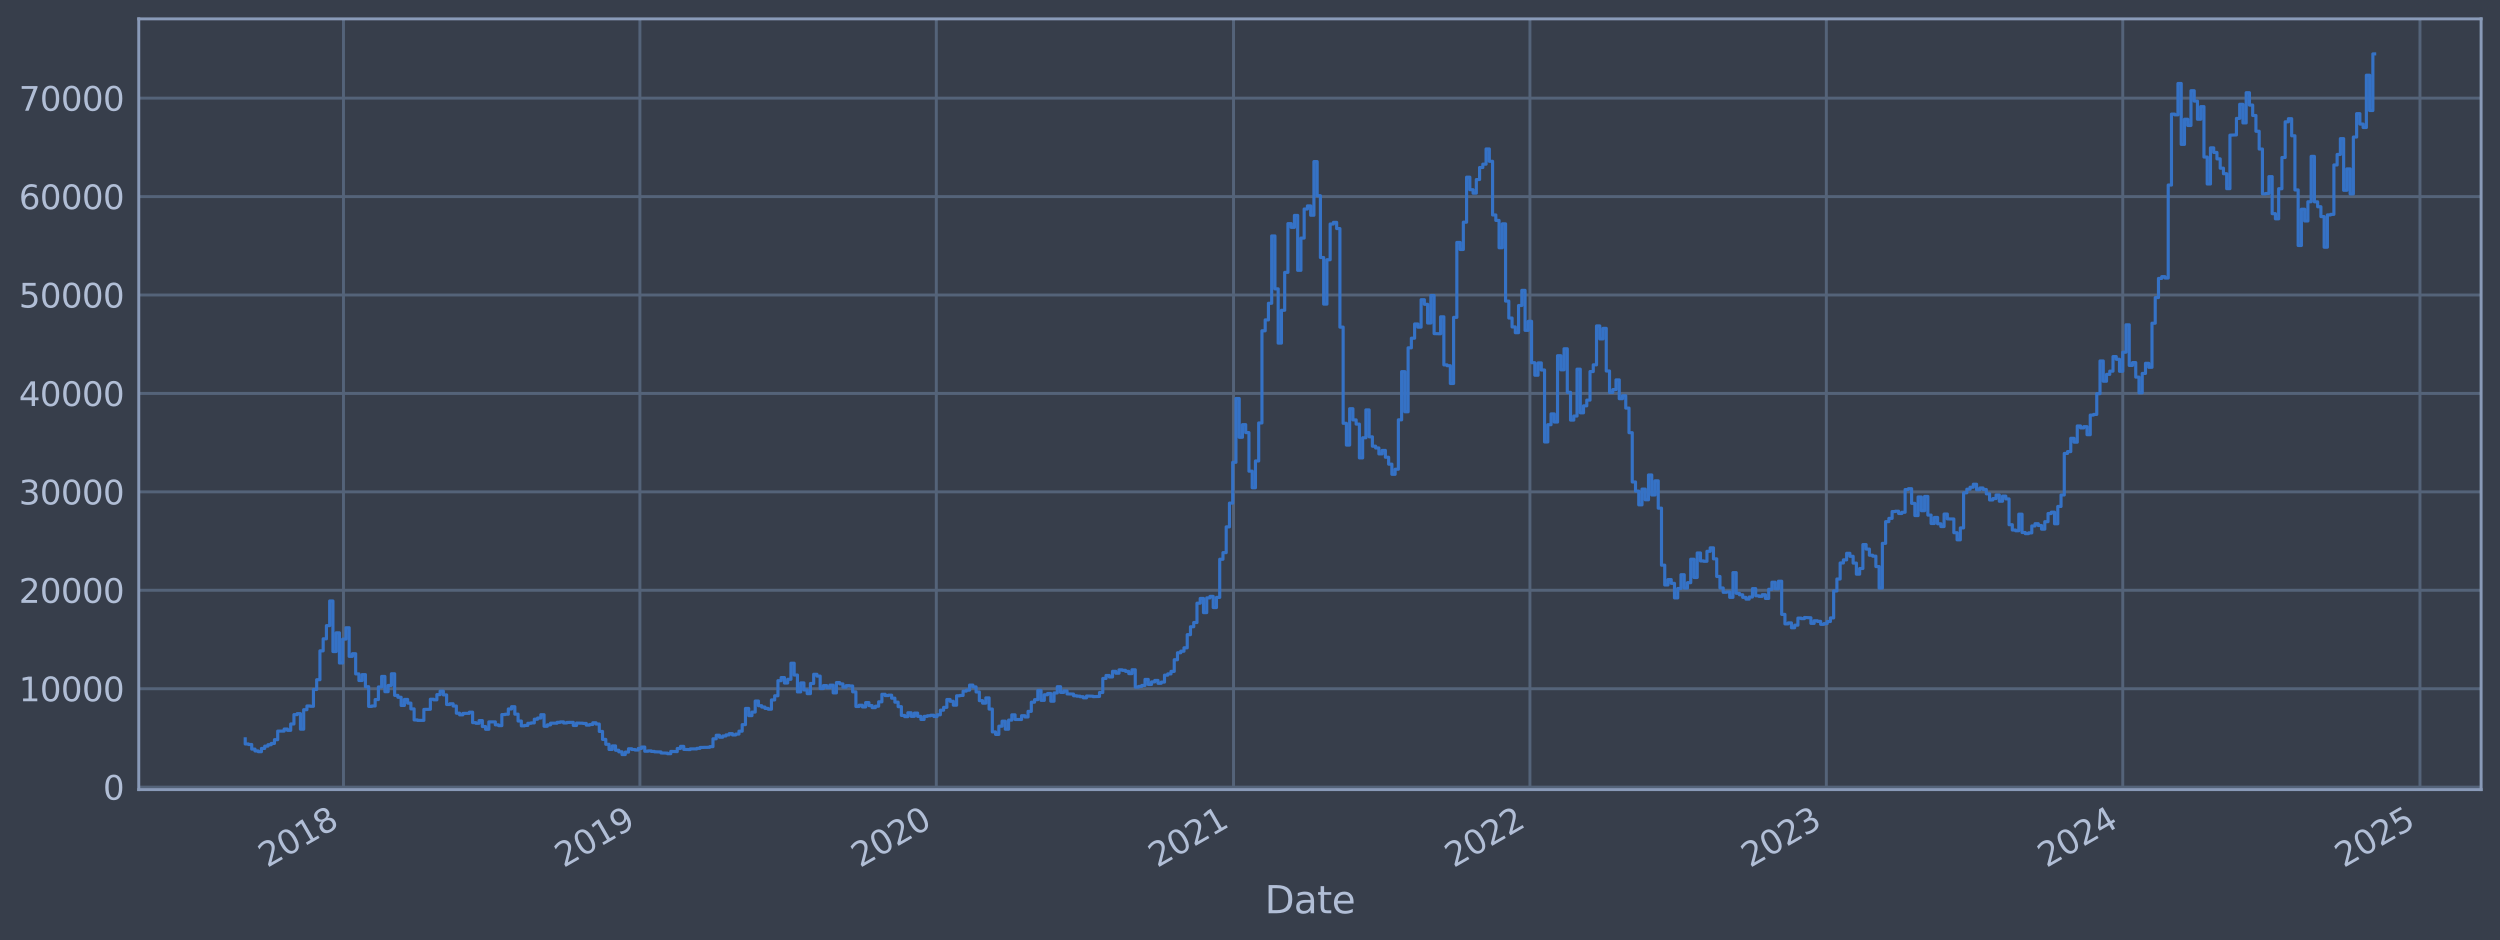 <?xml version="1.0" encoding="utf-8" standalone="no"?>
<!DOCTYPE svg PUBLIC "-//W3C//DTD SVG 1.1//EN"
  "http://www.w3.org/Graphics/SVG/1.1/DTD/svg11.dtd">
<svg xmlns:xlink="http://www.w3.org/1999/xlink" width="952.884pt" height="358.291pt" viewBox="0 0 952.884 358.291" xmlns="http://www.w3.org/2000/svg" version="1.1">
 <defs>
  <style type="text/css">*{stroke-linejoin: round; stroke-linecap: butt}</style>
 </defs>
 <g id="figure_1">
  <g id="patch_1">
   <path d="M 0 358.291 
L 952.884 358.291 
L 952.884 0 
L 0 0 
z
" style="fill: #373e4b"/>
  </g>
  <g id="axes_1">
   <g id="patch_2">
    <path d="M 52.884 300.96 
L 945.684 300.96 
L 945.684 7.2 
L 52.884 7.2 
z
" style="fill: #373e4b"/>
   </g>
   <g id="matplotlib.axis_1">
    <g id="xtick_1">
     <g id="line2d_1">
      <path d="M 130.918 300.96 
L 130.918 7.2 
" clip-path="url(#p79a92dfec9)" style="fill: none; stroke: #546379; stroke-width: 1.12; stroke-linecap: square"/>
     </g>
     <g id="line2d_2"/>
     <g id="text_1">
      <!-- 2018 -->
      <g style="fill: #b1bed6" transform="translate(101.837 330.885) rotate(-30) scale(0.126 -0.126)">
       <defs>
        <path id="DejaVuSans-32" d="M 1228 531 
L 3431 531 
L 3431 0 
L 469 0 
L 469 531 
Q 828 903 1448 1529 
Q 2069 2156 2228 2338 
Q 2531 2678 2651 2914 
Q 2772 3150 2772 3378 
Q 2772 3750 2511 3984 
Q 2250 4219 1831 4219 
Q 1534 4219 1204 4116 
Q 875 4013 500 3803 
L 500 4441 
Q 881 4594 1212 4672 
Q 1544 4750 1819 4750 
Q 2544 4750 2975 4387 
Q 3406 4025 3406 3419 
Q 3406 3131 3298 2873 
Q 3191 2616 2906 2266 
Q 2828 2175 2409 1742 
Q 1991 1309 1228 531 
z
" transform="scale(0.016)"/>
        <path id="DejaVuSans-30" d="M 2034 4250 
Q 1547 4250 1301 3770 
Q 1056 3291 1056 2328 
Q 1056 1369 1301 889 
Q 1547 409 2034 409 
Q 2525 409 2770 889 
Q 3016 1369 3016 2328 
Q 3016 3291 2770 3770 
Q 2525 4250 2034 4250 
z
M 2034 4750 
Q 2819 4750 3233 4129 
Q 3647 3509 3647 2328 
Q 3647 1150 3233 529 
Q 2819 -91 2034 -91 
Q 1250 -91 836 529 
Q 422 1150 422 2328 
Q 422 3509 836 4129 
Q 1250 4750 2034 4750 
z
" transform="scale(0.016)"/>
        <path id="DejaVuSans-31" d="M 794 531 
L 1825 531 
L 1825 4091 
L 703 3866 
L 703 4441 
L 1819 4666 
L 2450 4666 
L 2450 531 
L 3481 531 
L 3481 0 
L 794 0 
L 794 531 
z
" transform="scale(0.016)"/>
        <path id="DejaVuSans-38" d="M 2034 2216 
Q 1584 2216 1326 1975 
Q 1069 1734 1069 1313 
Q 1069 891 1326 650 
Q 1584 409 2034 409 
Q 2484 409 2743 651 
Q 3003 894 3003 1313 
Q 3003 1734 2745 1975 
Q 2488 2216 2034 2216 
z
M 1403 2484 
Q 997 2584 770 2862 
Q 544 3141 544 3541 
Q 544 4100 942 4425 
Q 1341 4750 2034 4750 
Q 2731 4750 3128 4425 
Q 3525 4100 3525 3541 
Q 3525 3141 3298 2862 
Q 3072 2584 2669 2484 
Q 3125 2378 3379 2068 
Q 3634 1759 3634 1313 
Q 3634 634 3220 271 
Q 2806 -91 2034 -91 
Q 1263 -91 848 271 
Q 434 634 434 1313 
Q 434 1759 690 2068 
Q 947 2378 1403 2484 
z
M 1172 3481 
Q 1172 3119 1398 2916 
Q 1625 2713 2034 2713 
Q 2441 2713 2670 2916 
Q 2900 3119 2900 3481 
Q 2900 3844 2670 4047 
Q 2441 4250 2034 4250 
Q 1625 4250 1398 4047 
Q 1172 3844 1172 3481 
z
" transform="scale(0.016)"/>
       </defs>
       <use xlink:href="#DejaVuSans-32"/>
       <use xlink:href="#DejaVuSans-30" x="63.623"/>
       <use xlink:href="#DejaVuSans-31" x="127.246"/>
       <use xlink:href="#DejaVuSans-38" x="190.869"/>
      </g>
     </g>
    </g>
    <g id="xtick_2">
     <g id="line2d_3">
      <path d="M 243.896 300.96 
L 243.896 7.2 
" clip-path="url(#p79a92dfec9)" style="fill: none; stroke: #546379; stroke-width: 1.12; stroke-linecap: square"/>
     </g>
     <g id="line2d_4"/>
     <g id="text_2">
      <!-- 2019 -->
      <g style="fill: #b1bed6" transform="translate(214.815 330.885) rotate(-30) scale(0.126 -0.126)">
       <defs>
        <path id="DejaVuSans-39" d="M 703 97 
L 703 672 
Q 941 559 1184 500 
Q 1428 441 1663 441 
Q 2288 441 2617 861 
Q 2947 1281 2994 2138 
Q 2813 1869 2534 1725 
Q 2256 1581 1919 1581 
Q 1219 1581 811 2004 
Q 403 2428 403 3163 
Q 403 3881 828 4315 
Q 1253 4750 1959 4750 
Q 2769 4750 3195 4129 
Q 3622 3509 3622 2328 
Q 3622 1225 3098 567 
Q 2575 -91 1691 -91 
Q 1453 -91 1209 -44 
Q 966 3 703 97 
z
M 1959 2075 
Q 2384 2075 2632 2365 
Q 2881 2656 2881 3163 
Q 2881 3666 2632 3958 
Q 2384 4250 1959 4250 
Q 1534 4250 1286 3958 
Q 1038 3666 1038 3163 
Q 1038 2656 1286 2365 
Q 1534 2075 1959 2075 
z
" transform="scale(0.016)"/>
       </defs>
       <use xlink:href="#DejaVuSans-32"/>
       <use xlink:href="#DejaVuSans-30" x="63.623"/>
       <use xlink:href="#DejaVuSans-31" x="127.246"/>
       <use xlink:href="#DejaVuSans-39" x="190.869"/>
      </g>
     </g>
    </g>
    <g id="xtick_3">
     <g id="line2d_5">
      <path d="M 356.873 300.96 
L 356.873 7.2 
" clip-path="url(#p79a92dfec9)" style="fill: none; stroke: #546379; stroke-width: 1.12; stroke-linecap: square"/>
     </g>
     <g id="line2d_6"/>
     <g id="text_3">
      <!-- 2020 -->
      <g style="fill: #b1bed6" transform="translate(327.792 330.885) rotate(-30) scale(0.126 -0.126)">
       <use xlink:href="#DejaVuSans-32"/>
       <use xlink:href="#DejaVuSans-30" x="63.623"/>
       <use xlink:href="#DejaVuSans-32" x="127.246"/>
       <use xlink:href="#DejaVuSans-30" x="190.869"/>
      </g>
     </g>
    </g>
    <g id="xtick_4">
     <g id="line2d_7">
      <path d="M 470.16 300.96 
L 470.16 7.2 
" clip-path="url(#p79a92dfec9)" style="fill: none; stroke: #546379; stroke-width: 1.12; stroke-linecap: square"/>
     </g>
     <g id="line2d_8"/>
     <g id="text_4">
      <!-- 2021 -->
      <g style="fill: #b1bed6" transform="translate(441.079 330.885) rotate(-30) scale(0.126 -0.126)">
       <use xlink:href="#DejaVuSans-32"/>
       <use xlink:href="#DejaVuSans-30" x="63.623"/>
       <use xlink:href="#DejaVuSans-32" x="127.246"/>
       <use xlink:href="#DejaVuSans-31" x="190.869"/>
      </g>
     </g>
    </g>
    <g id="xtick_5">
     <g id="line2d_9">
      <path d="M 583.137 300.96 
L 583.137 7.2 
" clip-path="url(#p79a92dfec9)" style="fill: none; stroke: #546379; stroke-width: 1.12; stroke-linecap: square"/>
     </g>
     <g id="line2d_10"/>
     <g id="text_5">
      <!-- 2022 -->
      <g style="fill: #b1bed6" transform="translate(554.056 330.885) rotate(-30) scale(0.126 -0.126)">
       <use xlink:href="#DejaVuSans-32"/>
       <use xlink:href="#DejaVuSans-30" x="63.623"/>
       <use xlink:href="#DejaVuSans-32" x="127.246"/>
       <use xlink:href="#DejaVuSans-32" x="190.869"/>
      </g>
     </g>
    </g>
    <g id="xtick_6">
     <g id="line2d_11">
      <path d="M 696.115 300.96 
L 696.115 7.2 
" clip-path="url(#p79a92dfec9)" style="fill: none; stroke: #546379; stroke-width: 1.12; stroke-linecap: square"/>
     </g>
     <g id="line2d_12"/>
     <g id="text_6">
      <!-- 2023 -->
      <g style="fill: #b1bed6" transform="translate(667.034 330.885) rotate(-30) scale(0.126 -0.126)">
       <defs>
        <path id="DejaVuSans-33" d="M 2597 2516 
Q 3050 2419 3304 2112 
Q 3559 1806 3559 1356 
Q 3559 666 3084 287 
Q 2609 -91 1734 -91 
Q 1441 -91 1130 -33 
Q 819 25 488 141 
L 488 750 
Q 750 597 1062 519 
Q 1375 441 1716 441 
Q 2309 441 2620 675 
Q 2931 909 2931 1356 
Q 2931 1769 2642 2001 
Q 2353 2234 1838 2234 
L 1294 2234 
L 1294 2753 
L 1863 2753 
Q 2328 2753 2575 2939 
Q 2822 3125 2822 3475 
Q 2822 3834 2567 4026 
Q 2313 4219 1838 4219 
Q 1578 4219 1281 4162 
Q 984 4106 628 3988 
L 628 4550 
Q 988 4650 1302 4700 
Q 1616 4750 1894 4750 
Q 2613 4750 3031 4423 
Q 3450 4097 3450 3541 
Q 3450 3153 3228 2886 
Q 3006 2619 2597 2516 
z
" transform="scale(0.016)"/>
       </defs>
       <use xlink:href="#DejaVuSans-32"/>
       <use xlink:href="#DejaVuSans-30" x="63.623"/>
       <use xlink:href="#DejaVuSans-32" x="127.246"/>
       <use xlink:href="#DejaVuSans-33" x="190.869"/>
      </g>
     </g>
    </g>
    <g id="xtick_7">
     <g id="line2d_13">
      <path d="M 809.092 300.96 
L 809.092 7.2 
" clip-path="url(#p79a92dfec9)" style="fill: none; stroke: #546379; stroke-width: 1.12; stroke-linecap: square"/>
     </g>
     <g id="line2d_14"/>
     <g id="text_7">
      <!-- 2024 -->
      <g style="fill: #b1bed6" transform="translate(780.011 330.885) rotate(-30) scale(0.126 -0.126)">
       <defs>
        <path id="DejaVuSans-34" d="M 2419 4116 
L 825 1625 
L 2419 1625 
L 2419 4116 
z
M 2253 4666 
L 3047 4666 
L 3047 1625 
L 3713 1625 
L 3713 1100 
L 3047 1100 
L 3047 0 
L 2419 0 
L 2419 1100 
L 313 1100 
L 313 1709 
L 2253 4666 
z
" transform="scale(0.016)"/>
       </defs>
       <use xlink:href="#DejaVuSans-32"/>
       <use xlink:href="#DejaVuSans-30" x="63.623"/>
       <use xlink:href="#DejaVuSans-32" x="127.246"/>
       <use xlink:href="#DejaVuSans-34" x="190.869"/>
      </g>
     </g>
    </g>
    <g id="xtick_8">
     <g id="line2d_15">
      <path d="M 922.379 300.96 
L 922.379 7.2 
" clip-path="url(#p79a92dfec9)" style="fill: none; stroke: #546379; stroke-width: 1.12; stroke-linecap: square"/>
     </g>
     <g id="line2d_16"/>
     <g id="text_8">
      <!-- 2025 -->
      <g style="fill: #b1bed6" transform="translate(893.298 330.885) rotate(-30) scale(0.126 -0.126)">
       <defs>
        <path id="DejaVuSans-35" d="M 691 4666 
L 3169 4666 
L 3169 4134 
L 1269 4134 
L 1269 2991 
Q 1406 3038 1543 3061 
Q 1681 3084 1819 3084 
Q 2600 3084 3056 2656 
Q 3513 2228 3513 1497 
Q 3513 744 3044 326 
Q 2575 -91 1722 -91 
Q 1428 -91 1123 -41 
Q 819 9 494 109 
L 494 744 
Q 775 591 1075 516 
Q 1375 441 1709 441 
Q 2250 441 2565 725 
Q 2881 1009 2881 1497 
Q 2881 1984 2565 2268 
Q 2250 2553 1709 2553 
Q 1456 2553 1204 2497 
Q 953 2441 691 2322 
L 691 4666 
z
" transform="scale(0.016)"/>
       </defs>
       <use xlink:href="#DejaVuSans-32"/>
       <use xlink:href="#DejaVuSans-30" x="63.623"/>
       <use xlink:href="#DejaVuSans-32" x="127.246"/>
       <use xlink:href="#DejaVuSans-35" x="190.869"/>
      </g>
     </g>
    </g>
    <g id="text_9">
     <!-- Date -->
     <g style="fill: #b1bed6" transform="translate(482.075 348.096) scale(0.144 -0.144)">
      <defs>
       <path id="DejaVuSans-44" d="M 1259 4147 
L 1259 519 
L 2022 519 
Q 2988 519 3436 956 
Q 3884 1394 3884 2338 
Q 3884 3275 3436 3711 
Q 2988 4147 2022 4147 
L 1259 4147 
z
M 628 4666 
L 1925 4666 
Q 3281 4666 3915 4102 
Q 4550 3538 4550 2338 
Q 4550 1131 3912 565 
Q 3275 0 1925 0 
L 628 0 
L 628 4666 
z
" transform="scale(0.016)"/>
       <path id="DejaVuSans-61" d="M 2194 1759 
Q 1497 1759 1228 1600 
Q 959 1441 959 1056 
Q 959 750 1161 570 
Q 1363 391 1709 391 
Q 2188 391 2477 730 
Q 2766 1069 2766 1631 
L 2766 1759 
L 2194 1759 
z
M 3341 1997 
L 3341 0 
L 2766 0 
L 2766 531 
Q 2569 213 2275 61 
Q 1981 -91 1556 -91 
Q 1019 -91 701 211 
Q 384 513 384 1019 
Q 384 1609 779 1909 
Q 1175 2209 1959 2209 
L 2766 2209 
L 2766 2266 
Q 2766 2663 2505 2880 
Q 2244 3097 1772 3097 
Q 1472 3097 1187 3025 
Q 903 2953 641 2809 
L 641 3341 
Q 956 3463 1253 3523 
Q 1550 3584 1831 3584 
Q 2591 3584 2966 3190 
Q 3341 2797 3341 1997 
z
" transform="scale(0.016)"/>
       <path id="DejaVuSans-74" d="M 1172 4494 
L 1172 3500 
L 2356 3500 
L 2356 3053 
L 1172 3053 
L 1172 1153 
Q 1172 725 1289 603 
Q 1406 481 1766 481 
L 2356 481 
L 2356 0 
L 1766 0 
Q 1100 0 847 248 
Q 594 497 594 1153 
L 594 3053 
L 172 3053 
L 172 3500 
L 594 3500 
L 594 4494 
L 1172 4494 
z
" transform="scale(0.016)"/>
       <path id="DejaVuSans-65" d="M 3597 1894 
L 3597 1613 
L 953 1613 
Q 991 1019 1311 708 
Q 1631 397 2203 397 
Q 2534 397 2845 478 
Q 3156 559 3463 722 
L 3463 178 
Q 3153 47 2828 -22 
Q 2503 -91 2169 -91 
Q 1331 -91 842 396 
Q 353 884 353 1716 
Q 353 2575 817 3079 
Q 1281 3584 2069 3584 
Q 2775 3584 3186 3129 
Q 3597 2675 3597 1894 
z
M 3022 2063 
Q 3016 2534 2758 2815 
Q 2500 3097 2075 3097 
Q 1594 3097 1305 2825 
Q 1016 2553 972 2059 
L 3022 2063 
z
" transform="scale(0.016)"/>
      </defs>
      <use xlink:href="#DejaVuSans-44"/>
      <use xlink:href="#DejaVuSans-61" x="77.002"/>
      <use xlink:href="#DejaVuSans-74" x="138.281"/>
      <use xlink:href="#DejaVuSans-65" x="177.49"/>
     </g>
    </g>
   </g>
   <g id="matplotlib.axis_2">
    <g id="ytick_1">
     <g id="line2d_17">
      <path d="M 52.884 300.018 
L 945.684 300.018 
" clip-path="url(#p79a92dfec9)" style="fill: none; stroke: #546379; stroke-width: 1.12; stroke-linecap: square"/>
     </g>
     <g id="line2d_18"/>
     <g id="text_10">
      <!-- 0 -->
      <g style="fill: #b1bed6" transform="translate(39.267 304.805) scale(0.126 -0.126)">
       <use xlink:href="#DejaVuSans-30"/>
      </g>
     </g>
    </g>
    <g id="ytick_2">
     <g id="line2d_19">
      <path d="M 52.884 262.503 
L 945.684 262.503 
" clip-path="url(#p79a92dfec9)" style="fill: none; stroke: #546379; stroke-width: 1.12; stroke-linecap: square"/>
     </g>
     <g id="line2d_20"/>
     <g id="text_11">
      <!-- 10000 -->
      <g style="fill: #b1bed6" transform="translate(7.2 267.29) scale(0.126 -0.126)">
       <use xlink:href="#DejaVuSans-31"/>
       <use xlink:href="#DejaVuSans-30" x="63.623"/>
       <use xlink:href="#DejaVuSans-30" x="127.246"/>
       <use xlink:href="#DejaVuSans-30" x="190.869"/>
       <use xlink:href="#DejaVuSans-30" x="254.492"/>
      </g>
     </g>
    </g>
    <g id="ytick_3">
     <g id="line2d_21">
      <path d="M 52.884 224.988 
L 945.684 224.988 
" clip-path="url(#p79a92dfec9)" style="fill: none; stroke: #546379; stroke-width: 1.12; stroke-linecap: square"/>
     </g>
     <g id="line2d_22"/>
     <g id="text_12">
      <!-- 20000 -->
      <g style="fill: #b1bed6" transform="translate(7.2 229.775) scale(0.126 -0.126)">
       <use xlink:href="#DejaVuSans-32"/>
       <use xlink:href="#DejaVuSans-30" x="63.623"/>
       <use xlink:href="#DejaVuSans-30" x="127.246"/>
       <use xlink:href="#DejaVuSans-30" x="190.869"/>
       <use xlink:href="#DejaVuSans-30" x="254.492"/>
      </g>
     </g>
    </g>
    <g id="ytick_4">
     <g id="line2d_23">
      <path d="M 52.884 187.473 
L 945.684 187.473 
" clip-path="url(#p79a92dfec9)" style="fill: none; stroke: #546379; stroke-width: 1.12; stroke-linecap: square"/>
     </g>
     <g id="line2d_24"/>
     <g id="text_13">
      <!-- 30000 -->
      <g style="fill: #b1bed6" transform="translate(7.2 192.26) scale(0.126 -0.126)">
       <use xlink:href="#DejaVuSans-33"/>
       <use xlink:href="#DejaVuSans-30" x="63.623"/>
       <use xlink:href="#DejaVuSans-30" x="127.246"/>
       <use xlink:href="#DejaVuSans-30" x="190.869"/>
       <use xlink:href="#DejaVuSans-30" x="254.492"/>
      </g>
     </g>
    </g>
    <g id="ytick_5">
     <g id="line2d_25">
      <path d="M 52.884 149.959 
L 945.684 149.959 
" clip-path="url(#p79a92dfec9)" style="fill: none; stroke: #546379; stroke-width: 1.12; stroke-linecap: square"/>
     </g>
     <g id="line2d_26"/>
     <g id="text_14">
      <!-- 40000 -->
      <g style="fill: #b1bed6" transform="translate(7.2 154.746) scale(0.126 -0.126)">
       <use xlink:href="#DejaVuSans-34"/>
       <use xlink:href="#DejaVuSans-30" x="63.623"/>
       <use xlink:href="#DejaVuSans-30" x="127.246"/>
       <use xlink:href="#DejaVuSans-30" x="190.869"/>
       <use xlink:href="#DejaVuSans-30" x="254.492"/>
      </g>
     </g>
    </g>
    <g id="ytick_6">
     <g id="line2d_27">
      <path d="M 52.884 112.444 
L 945.684 112.444 
" clip-path="url(#p79a92dfec9)" style="fill: none; stroke: #546379; stroke-width: 1.12; stroke-linecap: square"/>
     </g>
     <g id="line2d_28"/>
     <g id="text_15">
      <!-- 50000 -->
      <g style="fill: #b1bed6" transform="translate(7.2 117.231) scale(0.126 -0.126)">
       <use xlink:href="#DejaVuSans-35"/>
       <use xlink:href="#DejaVuSans-30" x="63.623"/>
       <use xlink:href="#DejaVuSans-30" x="127.246"/>
       <use xlink:href="#DejaVuSans-30" x="190.869"/>
       <use xlink:href="#DejaVuSans-30" x="254.492"/>
      </g>
     </g>
    </g>
    <g id="ytick_7">
     <g id="line2d_29">
      <path d="M 52.884 74.929 
L 945.684 74.929 
" clip-path="url(#p79a92dfec9)" style="fill: none; stroke: #546379; stroke-width: 1.12; stroke-linecap: square"/>
     </g>
     <g id="line2d_30"/>
     <g id="text_16">
      <!-- 60000 -->
      <g style="fill: #b1bed6" transform="translate(7.2 79.716) scale(0.126 -0.126)">
       <defs>
        <path id="DejaVuSans-36" d="M 2113 2584 
Q 1688 2584 1439 2293 
Q 1191 2003 1191 1497 
Q 1191 994 1439 701 
Q 1688 409 2113 409 
Q 2538 409 2786 701 
Q 3034 994 3034 1497 
Q 3034 2003 2786 2293 
Q 2538 2584 2113 2584 
z
M 3366 4563 
L 3366 3988 
Q 3128 4100 2886 4159 
Q 2644 4219 2406 4219 
Q 1781 4219 1451 3797 
Q 1122 3375 1075 2522 
Q 1259 2794 1537 2939 
Q 1816 3084 2150 3084 
Q 2853 3084 3261 2657 
Q 3669 2231 3669 1497 
Q 3669 778 3244 343 
Q 2819 -91 2113 -91 
Q 1303 -91 875 529 
Q 447 1150 447 2328 
Q 447 3434 972 4092 
Q 1497 4750 2381 4750 
Q 2619 4750 2861 4703 
Q 3103 4656 3366 4563 
z
" transform="scale(0.016)"/>
       </defs>
       <use xlink:href="#DejaVuSans-36"/>
       <use xlink:href="#DejaVuSans-30" x="63.623"/>
       <use xlink:href="#DejaVuSans-30" x="127.246"/>
       <use xlink:href="#DejaVuSans-30" x="190.869"/>
       <use xlink:href="#DejaVuSans-30" x="254.492"/>
      </g>
     </g>
    </g>
    <g id="ytick_8">
     <g id="line2d_31">
      <path d="M 52.884 37.414 
L 945.684 37.414 
" clip-path="url(#p79a92dfec9)" style="fill: none; stroke: #546379; stroke-width: 1.12; stroke-linecap: square"/>
     </g>
     <g id="line2d_32"/>
     <g id="text_17">
      <!-- 70000 -->
      <g style="fill: #b1bed6" transform="translate(7.2 42.201) scale(0.126 -0.126)">
       <defs>
        <path id="DejaVuSans-37" d="M 525 4666 
L 3525 4666 
L 3525 4397 
L 1831 0 
L 1172 0 
L 2766 4134 
L 525 4134 
L 525 4666 
z
" transform="scale(0.016)"/>
       </defs>
       <use xlink:href="#DejaVuSans-37"/>
       <use xlink:href="#DejaVuSans-30" x="63.623"/>
       <use xlink:href="#DejaVuSans-30" x="127.246"/>
       <use xlink:href="#DejaVuSans-30" x="190.869"/>
       <use xlink:href="#DejaVuSans-30" x="254.492"/>
      </g>
     </g>
    </g>
   </g>
   <g id="line2d_33">
    <path d="M 93.466 281.604 
L 93.466 283.567 
L 94.704 283.567 
L 94.704 283.77 
L 95.942 283.77 
L 95.942 285.517 
L 97.18 285.517 
L 97.18 286.218 
L 98.418 286.218 
L 98.418 286.509 
L 99.656 286.509 
L 99.656 285.267 
L 100.894 285.267 
L 100.894 284.395 
L 102.132 284.395 
L 102.132 283.855 
L 103.37 283.855 
L 103.37 283.363 
L 104.609 283.363 
L 104.609 281.927 
L 105.847 281.927 
L 105.847 278.665 
L 108.323 278.645 
L 108.323 277.882 
L 109.561 277.882 
L 109.561 278.372 
L 110.799 278.372 
L 110.799 275.948 
L 112.037 275.948 
L 112.037 272.384 
L 113.275 272.384 
L 113.275 272 
L 114.513 272 
L 114.513 277.921 
L 115.752 277.921 
L 115.752 270.498 
L 116.99 270.498 
L 116.99 269.095 
L 118.228 269.095 
L 118.228 269.208 
L 119.466 269.208 
L 119.466 262.807 
L 120.704 262.807 
L 120.704 259.078 
L 121.942 259.078 
L 121.942 248.082 
L 123.18 248.082 
L 123.18 243.487 
L 124.418 243.487 
L 124.418 238.463 
L 125.656 238.463 
L 125.656 229.07 
L 126.894 229.07 
L 126.894 248.335 
L 128.133 248.335 
L 128.133 241.202 
L 129.371 241.202 
L 129.371 252.702 
L 130.609 252.702 
L 130.609 243.598 
L 131.847 243.598 
L 131.847 239.27 
L 133.085 239.27 
L 133.085 250.177 
L 134.323 250.177 
L 134.323 249.17 
L 135.561 249.17 
L 135.561 256.851 
L 136.799 256.851 
L 136.799 259.384 
L 138.037 259.384 
L 138.037 257.133 
L 139.276 257.133 
L 139.276 261.738 
L 140.514 261.738 
L 140.514 269.248 
L 141.752 269.248 
L 141.752 269.086 
L 142.99 269.086 
L 142.99 266.645 
L 144.228 266.645 
L 144.228 261.833 
L 145.466 261.833 
L 145.466 257.829 
L 146.704 257.829 
L 146.704 263.629 
L 147.942 263.629 
L 147.942 261.257 
L 149.18 261.257 
L 149.18 256.812 
L 150.419 256.812 
L 150.419 265.037 
L 151.657 265.037 
L 151.657 265.767 
L 152.895 265.767 
L 152.895 268.888 
L 154.133 268.888 
L 154.133 266.592 
L 155.371 266.592 
L 155.371 268.003 
L 156.609 268.003 
L 156.609 270.191 
L 157.847 270.191 
L 157.847 274.404 
L 159.085 274.404 
L 159.085 274.558 
L 161.562 274.566 
L 161.562 270.399 
L 164.038 270.354 
L 164.038 266.515 
L 165.276 266.515 
L 165.276 266.741 
L 166.514 266.741 
L 166.514 264.76 
L 167.752 264.76 
L 167.752 263.428 
L 168.99 263.428 
L 168.99 264.869 
L 170.228 264.869 
L 170.228 268.517 
L 171.466 268.517 
L 171.466 268.239 
L 172.705 268.239 
L 172.705 269.098 
L 173.943 269.098 
L 173.943 271.837 
L 175.181 271.837 
L 175.181 272.465 
L 176.419 272.465 
L 176.419 271.92 
L 178.895 271.899 
L 178.895 271.448 
L 180.133 271.448 
L 180.133 275.434 
L 181.371 275.434 
L 181.371 275.675 
L 182.609 275.675 
L 182.609 274.654 
L 183.847 274.654 
L 183.847 276.92 
L 185.086 276.92 
L 185.086 277.966 
L 186.324 277.966 
L 186.324 275.159 
L 188.8 275.151 
L 188.8 276.273 
L 190.038 276.273 
L 190.038 276.575 
L 191.276 276.575 
L 191.276 272.365 
L 192.514 272.365 
L 192.514 272.232 
L 193.752 272.232 
L 193.752 270.232 
L 194.99 270.232 
L 194.99 269.362 
L 196.229 269.362 
L 196.229 272.201 
L 197.467 272.201 
L 197.467 274.814 
L 198.705 274.814 
L 198.705 276.654 
L 199.943 276.654 
L 199.943 276.493 
L 201.181 276.493 
L 201.181 275.683 
L 202.419 275.683 
L 202.419 275.536 
L 203.657 275.536 
L 203.657 274.128 
L 204.895 274.128 
L 204.895 273.687 
L 206.133 273.687 
L 206.133 272.41 
L 207.372 272.41 
L 207.372 276.818 
L 208.61 276.818 
L 208.61 276.286 
L 209.848 276.286 
L 209.848 275.643 
L 212.324 275.648 
L 212.324 275.32 
L 213.562 275.32 
L 213.562 275.15 
L 214.8 275.15 
L 214.8 275.553 
L 216.038 275.553 
L 216.038 275.357 
L 218.515 275.329 
L 218.515 276.514 
L 219.753 276.514 
L 219.753 275.597 
L 222.229 275.656 
L 222.229 275.737 
L 223.467 275.737 
L 223.467 276.377 
L 224.705 276.377 
L 224.705 276.153 
L 225.943 276.153 
L 225.943 275.495 
L 227.181 275.495 
L 227.181 275.976 
L 228.419 275.976 
L 228.419 278.789 
L 229.657 278.789 
L 229.657 281.827 
L 230.896 281.827 
L 230.896 283.687 
L 232.134 283.687 
L 232.134 285.655 
L 233.372 285.655 
L 233.372 284.306 
L 234.61 284.306 
L 234.61 285.968 
L 235.848 285.968 
L 235.848 286.556 
L 237.086 286.556 
L 237.086 287.607 
L 238.324 287.607 
L 238.324 286.675 
L 239.562 286.675 
L 239.562 285.387 
L 240.8 285.387 
L 240.8 285.681 
L 242.039 285.681 
L 242.039 285.873 
L 243.277 285.873 
L 243.277 285.269 
L 244.515 285.269 
L 244.515 284.742 
L 245.753 284.742 
L 245.753 286.339 
L 246.991 286.339 
L 246.991 286.203 
L 248.229 286.203 
L 248.229 286.416 
L 249.467 286.416 
L 249.467 286.56 
L 251.943 286.601 
L 251.943 287 
L 254.42 287.052 
L 254.42 287.282 
L 255.658 287.282 
L 255.658 286.402 
L 258.134 286.481 
L 258.134 285.287 
L 259.372 285.287 
L 259.372 284.488 
L 260.61 284.488 
L 260.61 285.637 
L 263.086 285.707 
L 263.086 285.436 
L 265.563 285.458 
L 265.563 285.25 
L 266.801 285.25 
L 266.801 284.902 
L 270.515 284.83 
L 270.515 284.583 
L 271.753 284.583 
L 271.753 281.593 
L 272.991 281.593 
L 272.991 280.252 
L 274.229 280.252 
L 274.229 280.987 
L 275.468 280.987 
L 275.468 280.522 
L 276.706 280.522 
L 276.706 280.1 
L 277.944 280.1 
L 277.944 279.631 
L 279.182 279.631 
L 279.182 280.13 
L 280.42 280.13 
L 280.42 279.797 
L 281.658 279.797 
L 281.658 278.692 
L 282.896 278.692 
L 282.896 276.203 
L 284.134 276.203 
L 284.134 270.033 
L 285.372 270.033 
L 285.372 272.763 
L 286.61 272.763 
L 286.61 271.409 
L 287.849 271.409 
L 287.849 267.213 
L 289.087 267.213 
L 289.087 268.984 
L 290.325 268.984 
L 290.325 269.5 
L 291.563 269.5 
L 291.563 270.012 
L 292.801 270.012 
L 292.801 270.315 
L 294.039 270.315 
L 294.039 266.781 
L 295.277 266.781 
L 295.277 265.198 
L 296.515 265.198 
L 296.515 259.447 
L 297.753 259.447 
L 297.753 258.253 
L 298.992 258.253 
L 298.992 260.332 
L 300.23 260.332 
L 300.23 258.92 
L 301.468 258.92 
L 301.468 252.799 
L 302.706 252.799 
L 302.706 257.292 
L 303.944 257.292 
L 303.944 263.725 
L 305.182 263.725 
L 305.182 260.299 
L 306.42 260.299 
L 306.42 262.971 
L 307.658 262.971 
L 307.658 264.374 
L 308.896 264.374 
L 308.896 260.516 
L 310.135 260.516 
L 310.135 257.004 
L 311.373 257.004 
L 311.373 257.693 
L 312.611 257.693 
L 312.611 262.439 
L 313.849 262.439 
L 313.849 261.311 
L 315.087 261.311 
L 315.087 262.083 
L 316.325 262.083 
L 316.325 261.151 
L 317.563 261.151 
L 317.563 264.086 
L 318.801 264.086 
L 318.801 260.172 
L 320.039 260.172 
L 320.039 260.675 
L 321.278 260.675 
L 321.278 261.905 
L 322.516 261.905 
L 322.516 261.338 
L 323.754 261.338 
L 323.754 261.468 
L 324.992 261.468 
L 324.992 263.691 
L 326.23 263.691 
L 326.23 269.278 
L 327.468 269.278 
L 327.468 268.794 
L 328.706 268.794 
L 328.706 269.452 
L 329.944 269.452 
L 329.944 267.8 
L 331.182 267.8 
L 331.182 268.941 
L 332.42 268.941 
L 332.42 269.718 
L 333.659 269.718 
L 333.659 269.171 
L 334.897 269.171 
L 334.897 267.504 
L 336.135 267.504 
L 336.135 264.629 
L 337.373 264.629 
L 337.373 265.124 
L 338.611 265.124 
L 338.611 264.966 
L 339.849 264.966 
L 339.849 266.115 
L 341.087 266.115 
L 341.087 267.634 
L 342.325 267.634 
L 342.325 269.346 
L 343.563 269.346 
L 343.563 272.683 
L 344.802 272.683 
L 344.802 273.143 
L 346.04 273.143 
L 346.04 271.665 
L 347.278 271.665 
L 347.278 273.034 
L 348.516 273.034 
L 348.516 271.798 
L 349.754 271.798 
L 349.754 273.048 
L 350.992 273.048 
L 350.992 274.209 
L 352.23 274.209 
L 352.23 273.044 
L 353.468 273.044 
L 353.468 272.817 
L 354.706 272.817 
L 354.706 272.628 
L 355.945 272.628 
L 355.945 273.098 
L 357.183 273.098 
L 357.183 272.438 
L 358.421 272.438 
L 358.421 270.689 
L 359.659 270.689 
L 359.659 269.611 
L 360.897 269.611 
L 360.897 266.628 
L 362.135 266.628 
L 362.135 267.296 
L 363.373 267.296 
L 363.373 268.778 
L 364.611 268.778 
L 364.611 265.205 
L 365.849 265.205 
L 365.849 265.074 
L 367.088 265.074 
L 367.088 263.419 
L 368.326 263.419 
L 368.326 263.048 
L 369.564 263.048 
L 369.564 261.12 
L 370.802 261.12 
L 370.802 261.825 
L 372.04 261.825 
L 372.04 263.742 
L 373.278 263.742 
L 373.278 267.059 
L 374.516 267.059 
L 374.516 268.002 
L 375.754 268.002 
L 375.754 266.001 
L 376.992 266.001 
L 376.992 270.261 
L 378.231 270.261 
L 378.231 278.975 
L 379.469 278.975 
L 379.469 279.919 
L 380.707 279.919 
L 380.707 276.796 
L 381.945 276.796 
L 381.945 274.888 
L 383.183 274.888 
L 383.183 277.939 
L 384.421 277.939 
L 384.421 274.473 
L 385.659 274.473 
L 385.659 272.47 
L 386.897 272.47 
L 386.897 274.233 
L 389.373 274.238 
L 389.373 272.784 
L 390.612 272.784 
L 390.612 273.266 
L 391.85 273.266 
L 391.85 271.134 
L 393.088 271.134 
L 393.088 267.647 
L 394.326 267.647 
L 394.326 266.682 
L 395.564 266.682 
L 395.564 263.171 
L 396.802 263.171 
L 396.802 266.95 
L 398.04 266.95 
L 398.04 264.807 
L 399.278 264.807 
L 399.278 264.339 
L 400.516 264.339 
L 400.516 267.264 
L 401.755 267.264 
L 401.755 264.119 
L 402.993 264.119 
L 402.993 261.737 
L 404.231 261.737 
L 404.231 263.914 
L 405.469 263.914 
L 405.469 263.346 
L 406.707 263.346 
L 406.707 264.478 
L 409.183 264.548 
L 409.183 265.186 
L 410.421 265.186 
L 410.421 265.351 
L 411.659 265.351 
L 411.659 265.559 
L 412.898 265.559 
L 412.898 265.983 
L 414.136 265.983 
L 414.136 265.293 
L 416.612 265.369 
L 416.612 265.528 
L 419.088 265.449 
L 419.088 263.954 
L 420.326 263.954 
L 420.326 258.592 
L 421.564 258.592 
L 421.564 257.461 
L 422.802 257.461 
L 422.802 258.023 
L 424.041 258.023 
L 424.041 255.872 
L 425.279 255.872 
L 425.279 256.601 
L 426.517 256.601 
L 426.517 255.322 
L 427.755 255.322 
L 427.755 255.503 
L 428.993 255.503 
L 428.993 255.885 
L 430.231 255.885 
L 430.231 256.745 
L 431.469 256.745 
L 431.469 255.288 
L 432.707 255.288 
L 432.707 261.904 
L 433.945 261.904 
L 433.945 261.648 
L 435.183 261.648 
L 435.183 261.262 
L 436.422 261.262 
L 436.422 258.962 
L 437.66 258.962 
L 437.66 260.888 
L 438.898 260.888 
L 438.898 259.904 
L 440.136 259.904 
L 440.136 259.349 
L 441.374 259.349 
L 441.374 260.433 
L 442.612 260.433 
L 442.612 259.986 
L 443.85 259.986 
L 443.85 257.339 
L 445.088 257.339 
L 445.088 256.862 
L 446.326 256.862 
L 446.326 255.907 
L 447.565 255.907 
L 447.565 251.457 
L 448.803 251.457 
L 448.803 248.804 
L 450.041 248.804 
L 450.041 248.209 
L 451.279 248.209 
L 451.279 246.913 
L 452.517 246.913 
L 452.517 241.905 
L 453.755 241.905 
L 453.755 238.885 
L 454.993 238.885 
L 454.993 237.274 
L 456.231 237.274 
L 456.231 229.912 
L 457.469 229.912 
L 457.469 228.092 
L 458.708 228.092 
L 458.708 233.495 
L 459.946 233.495 
L 459.946 227.888 
L 461.184 227.888 
L 461.184 227.323 
L 462.422 227.323 
L 462.422 231.562 
L 463.66 231.562 
L 463.66 227.702 
L 464.898 227.702 
L 464.898 213.168 
L 466.136 213.168 
L 466.136 210.639 
L 467.374 210.639 
L 467.374 200.817 
L 468.612 200.817 
L 468.612 191.763 
L 469.851 191.763 
L 469.851 176.216 
L 471.089 176.216 
L 471.089 151.887 
L 472.327 151.887 
L 472.327 166.672 
L 473.565 166.672 
L 473.565 161.856 
L 474.803 161.856 
L 474.803 164.889 
L 476.041 164.889 
L 476.041 179.596 
L 477.279 179.596 
L 477.279 185.901 
L 478.517 185.901 
L 478.517 175.707 
L 479.755 175.707 
L 479.755 161.205 
L 480.994 161.205 
L 480.994 126.083 
L 482.232 126.083 
L 482.232 121.93 
L 483.47 121.93 
L 483.47 115.595 
L 484.708 115.595 
L 484.708 89.931 
L 485.946 89.931 
L 485.946 110.1 
L 487.184 110.1 
L 487.184 130.774 
L 488.422 130.774 
L 488.422 118.263 
L 489.66 118.263 
L 489.66 103.818 
L 490.898 103.818 
L 490.898 85.233 
L 492.136 85.233 
L 492.136 86.662 
L 493.375 86.662 
L 493.375 82.11 
L 494.613 82.11 
L 494.613 103.034 
L 495.851 103.034 
L 495.851 90.746 
L 497.089 90.746 
L 497.089 79.668 
L 498.327 79.668 
L 498.327 78.478 
L 499.565 78.478 
L 499.565 82.047 
L 500.803 82.047 
L 500.803 61.595 
L 502.041 61.595 
L 502.041 74.602 
L 503.279 74.602 
L 503.279 98.155 
L 504.518 98.155 
L 504.518 115.912 
L 505.756 115.912 
L 505.756 98.998 
L 506.994 98.998 
L 506.994 85.383 
L 508.232 85.383 
L 508.232 84.757 
L 509.47 84.757 
L 509.47 87.121 
L 510.708 87.121 
L 510.708 124.686 
L 511.946 124.686 
L 511.946 161.347 
L 513.184 161.347 
L 513.184 169.637 
L 514.422 169.637 
L 514.422 155.791 
L 515.661 155.791 
L 515.661 160.048 
L 516.899 160.048 
L 516.899 161.643 
L 518.137 161.643 
L 518.137 174.53 
L 519.375 174.53 
L 519.375 166.859 
L 520.613 166.859 
L 520.613 156.243 
L 521.851 156.243 
L 521.851 166.494 
L 523.089 166.494 
L 523.089 170.069 
L 524.327 170.069 
L 524.327 170.754 
L 525.565 170.754 
L 525.565 173.004 
L 526.804 173.004 
L 526.804 171.676 
L 528.042 171.676 
L 528.042 174.285 
L 529.28 174.285 
L 529.28 176.914 
L 530.518 176.914 
L 530.518 180.783 
L 531.756 180.783 
L 531.756 178.853 
L 532.994 178.853 
L 532.994 160.02 
L 534.232 160.02 
L 534.232 141.652 
L 535.47 141.652 
L 535.47 156.944 
L 536.708 156.944 
L 536.708 132.574 
L 537.947 132.574 
L 537.947 128.907 
L 539.185 128.907 
L 539.185 123.487 
L 540.423 123.487 
L 540.423 124.694 
L 541.661 124.694 
L 541.661 114.231 
L 542.899 114.231 
L 542.899 115.982 
L 544.137 115.982 
L 544.137 123.114 
L 545.375 123.114 
L 545.375 112.641 
L 546.613 112.641 
L 546.613 127.156 
L 549.089 127.228 
L 549.089 120.752 
L 550.328 120.752 
L 550.328 139.073 
L 551.566 139.073 
L 551.566 139.396 
L 552.804 139.396 
L 552.804 146.165 
L 554.042 146.165 
L 554.042 120.971 
L 555.28 120.971 
L 555.28 92.397 
L 556.518 92.397 
L 556.518 95.091 
L 557.756 95.091 
L 557.756 84.691 
L 558.994 84.691 
L 558.994 67.533 
L 560.232 67.533 
L 560.232 72.314 
L 561.471 72.314 
L 561.471 73.634 
L 562.709 73.634 
L 562.709 68.434 
L 563.947 68.434 
L 563.947 63.844 
L 565.185 63.844 
L 565.185 62.575 
L 566.423 62.575 
L 566.423 56.776 
L 567.661 56.776 
L 567.661 61.483 
L 568.899 61.483 
L 568.899 81.933 
L 570.137 81.933 
L 570.137 84.014 
L 571.375 84.014 
L 571.375 94.432 
L 572.614 94.432 
L 572.614 85.322 
L 573.852 85.322 
L 573.852 114.768 
L 575.09 114.768 
L 575.09 121.224 
L 576.328 121.224 
L 576.328 124.61 
L 577.566 124.61 
L 577.566 126.799 
L 578.804 126.799 
L 578.804 116.441 
L 580.042 116.441 
L 580.042 110.677 
L 581.28 110.677 
L 581.28 125.916 
L 582.518 125.916 
L 582.518 122.468 
L 583.757 122.468 
L 583.757 138.252 
L 584.995 138.252 
L 584.995 143.022 
L 586.233 143.022 
L 586.233 138.331 
L 587.471 138.331 
L 587.471 141.025 
L 588.709 141.025 
L 588.709 168.448 
L 589.947 168.448 
L 589.947 161.875 
L 591.185 161.875 
L 591.185 157.767 
L 592.423 157.767 
L 592.423 160.866 
L 593.661 160.866 
L 593.661 135.575 
L 594.899 135.575 
L 594.899 140.95 
L 596.138 140.95 
L 596.138 132.941 
L 597.376 132.941 
L 597.376 149.527 
L 598.614 149.527 
L 598.614 160.12 
L 599.852 160.12 
L 599.852 158.57 
L 601.09 158.57 
L 601.09 140.713 
L 602.328 140.713 
L 602.328 157.34 
L 603.566 157.34 
L 603.566 154.682 
L 604.804 154.682 
L 604.804 152.507 
L 606.042 152.507 
L 606.042 141.622 
L 607.281 141.622 
L 607.281 139.06 
L 608.519 139.06 
L 608.519 124.229 
L 609.757 124.229 
L 609.757 129.178 
L 610.995 129.178 
L 610.995 125.157 
L 612.233 125.157 
L 612.233 141.409 
L 613.471 141.409 
L 613.471 149.575 
L 614.709 149.575 
L 614.709 148.5 
L 615.947 148.5 
L 615.947 144.797 
L 617.185 144.797 
L 617.185 151.963 
L 618.424 151.963 
L 618.424 150.821 
L 619.662 150.821 
L 619.662 155.546 
L 620.9 155.546 
L 620.9 164.916 
L 622.138 164.916 
L 622.138 183.707 
L 623.376 183.707 
L 623.376 187.193 
L 624.614 187.193 
L 624.614 192.422 
L 625.852 192.422 
L 625.852 186.427 
L 627.09 186.427 
L 627.09 190.497 
L 628.328 190.497 
L 628.328 181.037 
L 629.567 181.037 
L 629.567 188.667 
L 630.805 188.667 
L 630.805 183.28 
L 632.043 183.28 
L 632.043 193.684 
L 633.281 193.684 
L 633.281 215.419 
L 634.519 215.419 
L 634.519 222.961 
L 635.757 222.961 
L 635.757 220.905 
L 636.995 220.905 
L 636.995 222.354 
L 638.233 222.354 
L 638.233 227.889 
L 639.471 227.889 
L 639.471 224.306 
L 640.71 224.306 
L 640.71 219.051 
L 641.948 219.051 
L 641.948 224.149 
L 643.186 224.149 
L 643.186 222.084 
L 644.424 222.084 
L 644.424 213.156 
L 645.662 213.156 
L 645.662 220.108 
L 646.9 220.108 
L 646.9 210.762 
L 648.138 210.762 
L 648.138 213.802 
L 649.376 213.802 
L 649.376 213.932 
L 650.614 213.932 
L 650.614 210.133 
L 651.852 210.133 
L 651.852 208.801 
L 653.091 208.801 
L 653.091 213.006 
L 654.329 213.006 
L 654.329 219.725 
L 655.567 219.725 
L 655.567 224.113 
L 656.805 224.113 
L 656.805 225.765 
L 658.043 225.765 
L 658.043 225.607 
L 659.281 225.607 
L 659.281 227.689 
L 660.519 227.689 
L 660.519 218.256 
L 661.757 218.256 
L 661.757 226.133 
L 662.995 226.133 
L 662.995 226.706 
L 664.234 226.706 
L 664.234 227.687 
L 665.472 227.687 
L 665.472 228.346 
L 666.71 228.346 
L 666.71 227.559 
L 667.948 227.559 
L 667.948 224.359 
L 669.186 224.359 
L 669.186 227.082 
L 670.424 227.082 
L 670.424 227.301 
L 671.662 227.301 
L 671.662 226.68 
L 672.9 226.68 
L 672.9 228.097 
L 674.138 228.097 
L 674.138 224.608 
L 675.377 224.608 
L 675.377 221.926 
L 676.615 221.926 
L 676.615 224.41 
L 677.853 224.41 
L 677.853 221.535 
L 679.091 221.535 
L 679.091 234.178 
L 680.329 234.178 
L 680.329 237.788 
L 681.567 237.788 
L 681.567 237.431 
L 682.805 237.431 
L 682.805 239.263 
L 684.043 239.263 
L 684.043 238.293 
L 685.281 238.293 
L 685.281 235.602 
L 686.52 235.602 
L 686.52 235.801 
L 687.758 235.801 
L 687.758 235.362 
L 690.234 235.466 
L 690.234 237.602 
L 691.472 237.602 
L 691.472 236.6 
L 692.71 236.6 
L 692.71 236.85 
L 693.948 236.85 
L 693.948 237.971 
L 695.186 237.971 
L 695.186 237.692 
L 696.424 237.692 
L 696.424 236.894 
L 697.662 236.894 
L 697.662 235.522 
L 698.901 235.522 
L 698.901 225.238 
L 700.139 225.238 
L 700.139 220.692 
L 701.377 220.692 
L 701.377 214.587 
L 702.615 214.587 
L 702.615 213.397 
L 703.853 213.397 
L 703.853 210.898 
L 705.091 210.898 
L 705.091 212.029 
L 706.329 212.029 
L 706.329 214.62 
L 707.567 214.62 
L 707.567 218.841 
L 708.805 218.841 
L 708.805 216.691 
L 710.044 216.691 
L 710.044 207.574 
L 711.282 207.574 
L 711.282 209.286 
L 712.52 209.286 
L 712.52 211.621 
L 713.758 211.621 
L 713.758 211.98 
L 714.996 211.98 
L 714.996 215.945 
L 716.234 215.945 
L 716.234 224.145 
L 717.472 224.145 
L 717.472 207.103 
L 718.71 207.103 
L 718.71 198.82 
L 719.948 198.82 
L 719.948 197.579 
L 721.187 197.579 
L 721.187 194.977 
L 722.425 194.977 
L 722.425 194.852 
L 723.663 194.852 
L 723.663 195.718 
L 724.901 195.718 
L 724.901 195.256 
L 726.139 195.256 
L 726.139 186.592 
L 727.377 186.592 
L 727.377 186.275 
L 728.615 186.275 
L 728.615 191.864 
L 729.853 191.864 
L 729.853 196.512 
L 731.091 196.512 
L 731.091 189.423 
L 732.33 189.423 
L 732.33 194.651 
L 733.568 194.651 
L 733.568 189.216 
L 734.806 189.216 
L 734.806 196.326 
L 736.044 196.326 
L 736.044 199.531 
L 737.282 199.531 
L 737.282 197.234 
L 738.52 197.234 
L 738.52 199.641 
L 739.758 199.641 
L 739.758 200.689 
L 740.996 200.689 
L 740.996 195.934 
L 742.234 195.934 
L 742.234 197.783 
L 744.711 197.814 
L 744.711 203.031 
L 745.949 203.031 
L 745.949 205.754 
L 747.187 205.754 
L 747.187 201.215 
L 748.425 201.215 
L 748.425 187.834 
L 749.663 187.834 
L 749.663 186.473 
L 750.901 186.473 
L 750.901 185.705 
L 752.139 185.705 
L 752.139 184.566 
L 753.377 184.566 
L 753.377 186.668 
L 754.615 186.668 
L 754.615 186.004 
L 755.854 186.004 
L 755.854 186.572 
L 757.092 186.572 
L 757.092 188.215 
L 758.33 188.215 
L 758.33 190.555 
L 759.568 190.555 
L 759.568 190.039 
L 760.806 190.039 
L 760.806 188.66 
L 762.044 188.66 
L 762.044 191.045 
L 763.282 191.045 
L 763.282 189.102 
L 764.52 189.102 
L 764.52 190.16 
L 765.758 190.16 
L 765.758 199.996 
L 766.997 199.996 
L 766.997 202.016 
L 768.235 202.016 
L 768.235 202.294 
L 769.473 202.294 
L 769.473 195.985 
L 770.711 195.985 
L 770.711 202.97 
L 771.949 202.97 
L 771.949 203.405 
L 773.187 203.405 
L 773.187 203.106 
L 774.425 203.106 
L 774.425 200.468 
L 775.663 200.468 
L 775.663 199.614 
L 776.901 199.614 
L 776.901 200.296 
L 778.14 200.296 
L 778.14 201.681 
L 779.378 201.681 
L 779.378 198.839 
L 780.616 198.839 
L 780.616 195.736 
L 781.854 195.736 
L 781.854 195.212 
L 783.092 195.212 
L 783.092 199.633 
L 784.33 199.633 
L 784.33 193.036 
L 785.568 193.036 
L 785.568 188.664 
L 786.806 188.664 
L 786.806 172.833 
L 788.044 172.833 
L 788.044 172.127 
L 789.283 172.127 
L 789.283 167.063 
L 790.521 167.063 
L 790.521 168.535 
L 791.759 168.535 
L 791.759 162.353 
L 792.997 162.353 
L 792.997 163.099 
L 794.235 163.099 
L 794.235 162.622 
L 795.473 162.622 
L 795.473 165.681 
L 796.711 165.681 
L 796.711 158.208 
L 797.949 158.208 
L 797.949 157.959 
L 799.187 157.959 
L 799.187 150.048 
L 800.425 150.048 
L 800.425 137.584 
L 801.664 137.584 
L 801.664 145.313 
L 802.902 145.313 
L 802.902 142.701 
L 804.14 142.701 
L 804.14 141.47 
L 805.378 141.47 
L 805.378 135.919 
L 806.616 135.919 
L 806.616 136.938 
L 807.854 136.938 
L 807.854 141.519 
L 809.092 141.519 
L 809.092 134.24 
L 810.33 134.24 
L 810.33 123.802 
L 811.568 123.802 
L 811.568 139.289 
L 812.807 139.289 
L 812.807 138.207 
L 814.045 138.207 
L 814.045 143.733 
L 815.283 143.733 
L 815.283 149.702 
L 816.521 149.702 
L 816.521 142.34 
L 817.759 142.34 
L 817.759 138.475 
L 818.997 138.475 
L 818.997 140.005 
L 820.235 140.005 
L 820.235 123.194 
L 821.473 123.194 
L 821.473 113.422 
L 822.711 113.422 
L 822.711 106.121 
L 823.95 106.121 
L 823.95 105.455 
L 825.188 105.455 
L 825.188 105.962 
L 826.426 105.962 
L 826.426 70.531 
L 827.664 70.531 
L 827.664 43.5 
L 828.902 43.5 
L 828.902 43.766 
L 830.14 43.766 
L 830.14 31.828 
L 831.378 31.828 
L 831.378 55.033 
L 832.616 55.033 
L 832.616 45.453 
L 833.854 45.453 
L 833.854 47.82 
L 835.093 47.82 
L 835.093 34.583 
L 836.331 34.583 
L 836.331 38.535 
L 837.569 38.535 
L 837.569 45.452 
L 838.807 45.452 
L 838.807 40.634 
L 840.045 40.634 
L 840.045 59.849 
L 841.283 59.849 
L 841.283 70.125 
L 842.521 70.125 
L 842.521 56.36 
L 843.759 56.36 
L 843.759 58.099 
L 844.997 58.099 
L 844.997 60.551 
L 846.236 60.551 
L 846.236 64.105 
L 847.474 64.105 
L 847.474 66.213 
L 848.712 66.213 
L 848.712 71.906 
L 849.95 71.906 
L 849.95 51.523 
L 852.426 51.422 
L 852.426 45.134 
L 853.664 45.134 
L 853.664 39.762 
L 854.902 39.762 
L 854.902 46.85 
L 856.14 46.85 
L 856.14 35.339 
L 857.378 35.339 
L 857.378 40.048 
L 858.617 40.048 
L 858.617 44.018 
L 859.855 44.018 
L 859.855 50.031 
L 861.093 50.031 
L 861.093 56.808 
L 862.331 56.808 
L 862.331 73.88 
L 863.569 73.88 
L 863.569 73.745 
L 864.807 73.745 
L 864.807 67.32 
L 866.045 67.32 
L 866.045 81.437 
L 867.283 81.437 
L 867.283 83.396 
L 868.521 83.396 
L 868.521 71.935 
L 869.76 71.935 
L 869.76 60.041 
L 870.998 60.041 
L 870.998 46.428 
L 872.236 46.428 
L 872.236 45.237 
L 873.474 45.237 
L 873.474 51.745 
L 874.712 51.745 
L 874.712 72.391 
L 875.95 72.391 
L 875.95 93.561 
L 877.188 93.561 
L 877.188 79.742 
L 878.426 79.742 
L 878.426 84.22 
L 879.664 84.22 
L 879.664 76.895 
L 880.903 76.895 
L 880.903 59.615 
L 882.141 59.615 
L 882.141 76.929 
L 883.379 76.929 
L 883.379 78.797 
L 884.617 78.797 
L 884.617 82.557 
L 885.855 82.557 
L 885.855 94.222 
L 887.093 94.222 
L 887.093 81.92 
L 888.331 81.92 
L 888.331 81.701 
L 889.569 81.701 
L 889.569 62.875 
L 890.807 62.875 
L 890.807 58.876 
L 892.046 58.876 
L 892.046 52.839 
L 893.284 52.839 
L 893.284 72.53 
L 894.522 72.53 
L 894.522 64.369 
L 895.76 64.369 
L 895.76 73.919 
L 896.998 73.919 
L 896.998 52.238 
L 898.236 52.238 
L 898.236 43.318 
L 899.474 43.318 
L 899.474 47.287 
L 900.712 47.287 
L 900.712 48.598 
L 901.95 48.598 
L 901.95 28.674 
L 903.188 28.674 
L 903.188 42.125 
L 904.427 42.125 
L 904.427 20.553 
L 905.102 20.553 
L 905.102 20.553 
" clip-path="url(#p79a92dfec9)" style="fill: none; stroke: #3572c6; stroke-width: 1.2; stroke-linecap: square"/>
   </g>
   <g id="patch_3">
    <path d="M 52.884 300.96 
L 52.884 7.2 
" style="fill: none; stroke: #899ab8; stroke-width: 1.12; stroke-linejoin: miter; stroke-linecap: square"/>
   </g>
   <g id="patch_4">
    <path d="M 945.684 300.96 
L 945.684 7.2 
" style="fill: none; stroke: #899ab8; stroke-width: 1.12; stroke-linejoin: miter; stroke-linecap: square"/>
   </g>
   <g id="patch_5">
    <path d="M 52.884 300.96 
L 945.684 300.96 
" style="fill: none; stroke: #899ab8; stroke-width: 1.12; stroke-linejoin: miter; stroke-linecap: square"/>
   </g>
   <g id="patch_6">
    <path d="M 52.884 7.2 
L 945.684 7.2 
" style="fill: none; stroke: #899ab8; stroke-width: 1.12; stroke-linejoin: miter; stroke-linecap: square"/>
   </g>
  </g>
 </g>
 <defs>
  <clipPath id="p79a92dfec9">
   <rect x="52.884" y="7.2" width="892.8" height="293.76"/>
  </clipPath>
 </defs>
</svg>
